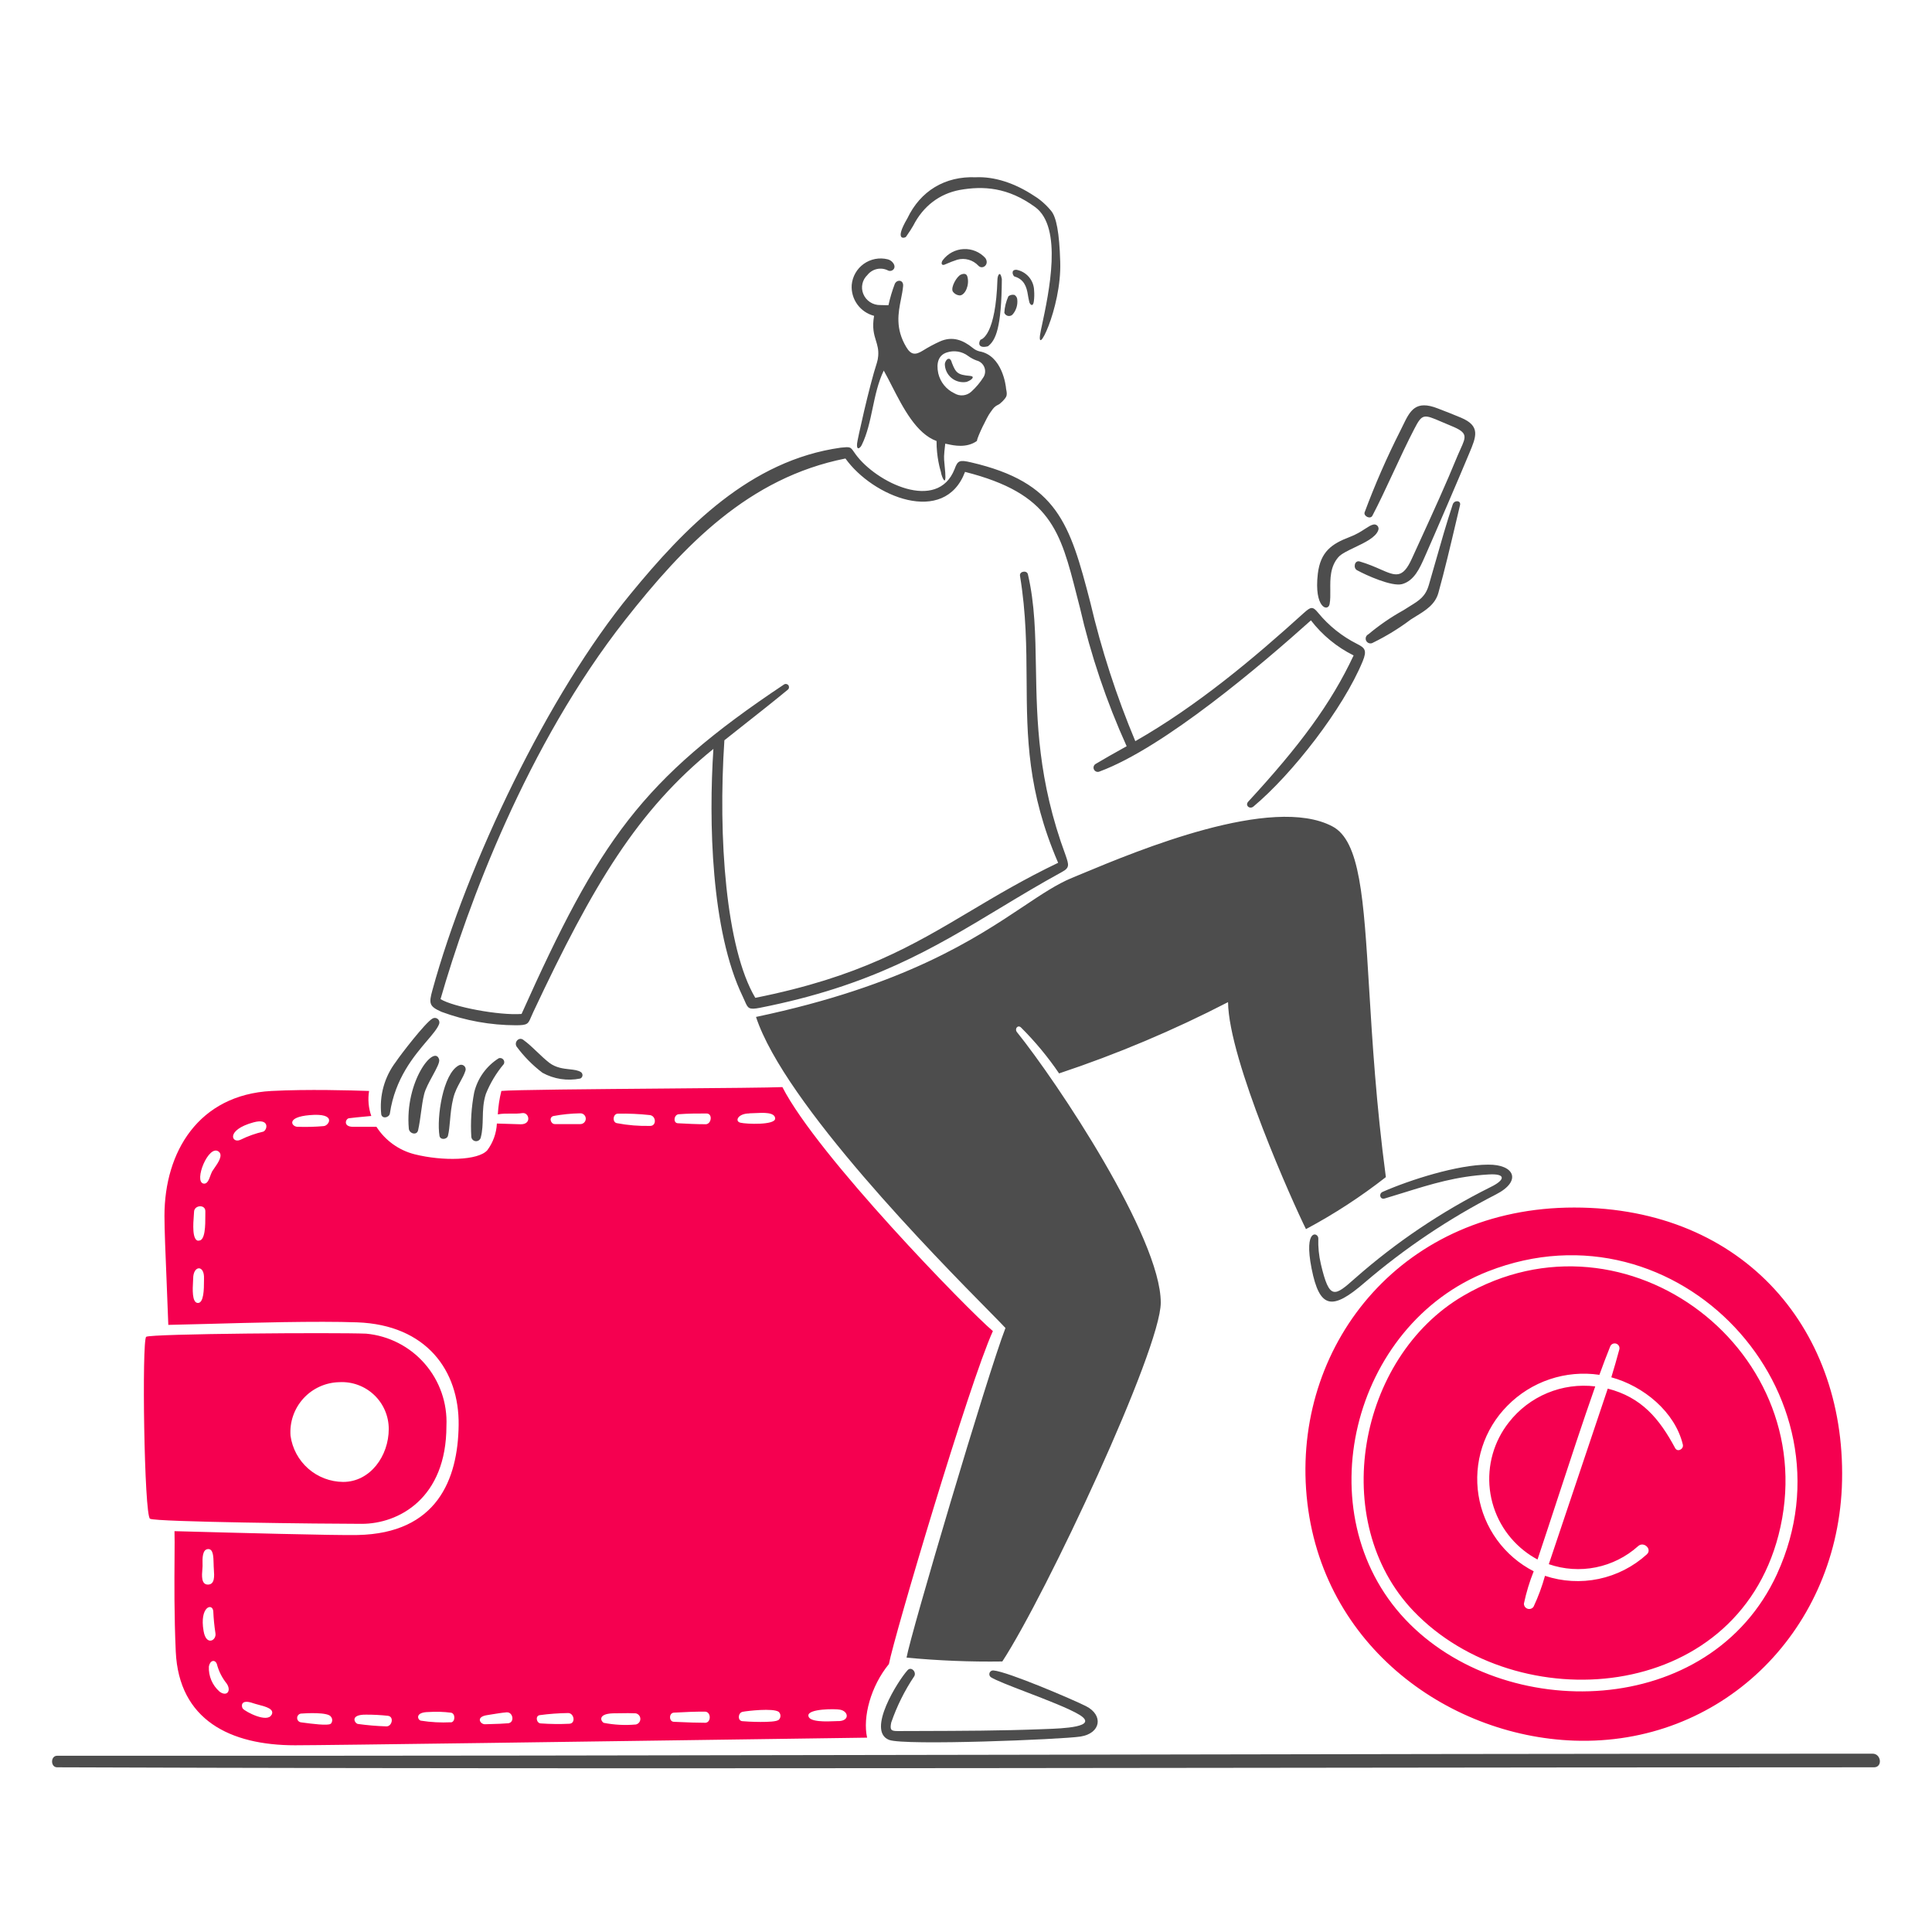 <svg width="241" height="241" viewBox="0 0 241 241" fill="none" xmlns="http://www.w3.org/2000/svg">
<path fill-rule="evenodd" clip-rule="evenodd" d="M83.039 135.784C89.916 135.727 96.196 135.674 97.598 135.605C101.947 144.14 120.769 163.433 123.854 166.041C120.9 172.519 111.518 204.178 110.884 207.575C108.605 210.363 107.596 214.203 108.163 216.757C105.282 216.797 101.398 216.852 96.919 216.915C75.574 217.216 40.738 217.708 36.805 217.708C28.728 217.708 22.317 214.562 21.925 206.023C21.72 201.537 21.751 197.284 21.773 194.332C21.784 192.846 21.792 191.689 21.767 190.999C22.126 191.008 22.64 191.022 23.276 191.039C28.519 191.181 42.007 191.546 44.621 191.479C54.5 191.27 57.128 184.567 57.212 177.764C57.296 170.961 53.18 165.268 44.567 164.951C39.548 164.771 31.408 164.994 25.725 165.151C23.79 165.204 22.14 165.249 20.995 165.268C20.935 163.505 20.855 161.574 20.778 159.701C20.643 156.45 20.515 153.377 20.515 151.671C20.515 143.684 24.771 136.568 33.87 136.088C38.369 135.854 43.828 136.012 46.039 136.088C45.871 137.135 45.966 138.207 46.315 139.208C46.046 139.234 45.776 139.259 45.506 139.284C44.846 139.345 44.185 139.406 43.528 139.491C43.102 139.55 42.76 140.559 44.045 140.559H46.959C48.056 142.269 49.764 143.496 51.734 143.99C55.224 144.859 59.63 144.775 60.782 143.489C61.506 142.521 61.923 141.358 61.982 140.151L64.912 140.242C66.364 140.288 66.011 138.74 65.171 138.848C64.697 138.923 64.231 138.918 63.755 138.913C63.224 138.908 62.68 138.902 62.099 139.007C62.152 138.022 62.301 137.043 62.541 136.085C63.907 135.945 73.99 135.86 83.039 135.784ZM24.078 159.875C24.028 160.763 23.933 162.461 24.647 162.532C25.44 162.611 25.443 160.719 25.444 159.833C25.445 159.689 25.445 159.572 25.448 159.494C25.523 157.741 24.096 157.825 24.096 159.494C24.095 159.587 24.087 159.718 24.078 159.875ZM24.177 151.603C24.099 152.626 23.939 154.727 24.755 154.778V154.753C25.621 154.838 25.615 152.791 25.612 151.623C25.611 151.417 25.611 151.239 25.615 151.105C25.644 150.203 24.204 150.296 24.204 151.197C24.2 151.293 24.19 151.433 24.177 151.603ZM26.236 146.673C26.3 146.495 26.358 146.331 26.424 146.222H26.399C26.477 146.09 26.589 145.93 26.712 145.754C27.194 145.065 27.846 144.134 27.301 143.668C26.032 142.633 24.113 147.416 25.39 147.641C25.857 147.726 26.064 147.148 26.236 146.673ZM30.021 142.166C30.927 141.719 31.883 141.38 32.868 141.155L32.843 141.158C33.368 140.957 33.669 139.438 31.616 140.006C28.093 140.966 28.912 142.717 30.021 142.166ZM37.041 140.554C38.155 140.596 39.27 140.569 40.38 140.471H40.371C40.998 140.455 42.125 138.794 38.62 139.102C35.697 139.354 36.349 140.48 37.041 140.554ZM26.647 195.062C26.624 194.16 26.601 193.232 25.98 193.232H25.974C25.224 193.247 25.251 194.428 25.266 195.107C25.268 195.192 25.27 195.269 25.27 195.335C25.27 195.442 25.257 195.586 25.243 195.751C25.178 196.501 25.077 197.675 25.946 197.663C26.817 197.652 26.736 196.56 26.679 195.801C26.667 195.637 26.655 195.488 26.655 195.369C26.652 195.268 26.649 195.165 26.647 195.062ZM26.605 200.995C26.514 199.901 24.861 200.402 25.395 203.449C25.712 205.376 27.04 204.633 26.873 203.723C26.734 202.819 26.644 201.908 26.605 200.995ZM26.362 209.6C26.592 210.14 26.94 210.621 27.381 211.009L27.38 211.011C28.294 211.7 28.895 210.919 28.276 210.009C27.697 209.29 27.279 208.457 27.048 207.563C26.805 206.954 26.189 207.104 26.054 207.889C26.027 208.475 26.133 209.06 26.362 209.6ZM30.289 213.136C30.64 213.537 33.319 214.94 33.861 213.921H33.878C34.268 213.187 33.198 212.904 32.263 212.656C32.017 212.591 31.781 212.528 31.583 212.461C29.922 211.876 30.114 212.927 30.289 213.136ZM37.856 214.887C38.772 215.01 40.956 215.301 41.249 215.023H41.266C41.373 214.905 41.434 214.752 41.438 214.593C41.443 214.434 41.39 214.279 41.289 214.155C40.947 213.537 38.109 213.712 37.55 213.754C37.417 213.771 37.294 213.835 37.205 213.936C37.117 214.037 37.067 214.167 37.067 214.301C37.067 214.435 37.117 214.565 37.205 214.666C37.294 214.766 37.417 214.831 37.55 214.847C37.62 214.856 37.725 214.87 37.856 214.887ZM44.646 215.048C45.814 215.211 46.989 215.311 48.168 215.349L48.185 215.35C48.902 215.381 49.195 214.13 48.385 214.03C47.481 213.932 46.573 213.885 45.663 213.887C43.566 213.862 44.254 214.989 44.646 215.048ZM52.511 214.639C53.74 214.835 54.987 214.902 56.231 214.839L56.25 214.852C56.809 214.802 56.826 213.734 56.258 213.643C55.337 213.527 54.406 213.498 53.479 213.559C51.671 213.571 52.11 214.581 52.511 214.639ZM61.369 215.058C62.027 215.04 62.687 215.022 63.342 214.965L63.359 214.969C64.244 214.893 64.001 213.525 63.184 213.599C62.535 213.658 61.91 213.761 61.261 213.867C61.091 213.894 60.92 213.922 60.746 213.95C59.303 214.175 59.912 215.085 60.48 215.085C60.776 215.073 61.072 215.066 61.369 215.058ZM67.466 214.981C68.65 215.066 69.837 215.08 71.022 215.023H71.036C71.845 214.965 71.612 213.687 70.87 213.687C69.691 213.703 68.514 213.789 67.346 213.946C66.724 214.021 66.923 214.981 67.466 214.981ZM69.21 140.221H72.38H72.39C72.481 140.222 72.571 140.204 72.655 140.169C72.74 140.134 72.816 140.083 72.879 140.017C72.943 139.952 72.992 139.875 73.025 139.79C73.058 139.705 73.073 139.614 73.07 139.523C73.067 139.432 73.045 139.342 73.006 139.26C72.967 139.178 72.912 139.104 72.844 139.044C72.775 138.983 72.696 138.937 72.609 138.909C72.523 138.88 72.431 138.869 72.341 138.877C71.237 138.898 70.137 139.01 69.052 139.211C68.433 139.345 68.676 140.221 69.21 140.221ZM75.309 214.909C76.62 215.165 77.961 215.235 79.291 215.117H79.308C79.469 215.085 79.615 214.997 79.719 214.869C79.823 214.742 79.879 214.582 79.878 214.417C79.877 214.252 79.819 214.093 79.713 213.966C79.608 213.84 79.461 213.754 79.299 213.723C78.665 213.689 78.031 213.701 77.396 213.712C77.079 213.717 76.762 213.723 76.445 213.723C74.469 213.799 74.993 214.759 75.309 214.909ZM76.945 140.104C78.32 140.367 79.719 140.481 81.119 140.446H81.131C81.915 140.429 81.857 139.178 81.04 139.094C79.725 138.952 78.402 138.894 77.079 138.919C76.445 138.927 76.352 139.995 76.945 140.104ZM84.754 214.809C85.813 214.855 86.873 214.9 87.938 214.9L87.955 214.905C88.74 214.897 88.723 213.511 87.93 213.511C86.646 213.502 85.361 213.569 84.076 213.637L84.073 213.637C83.414 213.662 83.423 214.78 84.073 214.78C84.3 214.79 84.527 214.799 84.754 214.809ZM84.583 140.117C85.717 140.179 86.862 140.237 87.997 140.237L88.01 140.242C88.757 140.242 88.932 138.898 88.13 138.898H88.13C86.987 138.898 85.809 138.898 84.674 138.991C84.058 139.024 83.923 140.117 84.583 140.117ZM94.141 138.852C93.889 138.865 93.657 138.877 93.464 138.877L93.481 138.893C92.053 138.893 91.614 139.862 92.354 140.045C93.095 140.229 96.695 140.368 96.695 139.528C96.667 138.721 95.229 138.795 94.141 138.852ZM92.579 214.7C93.171 214.767 96.552 214.934 97.079 214.567L97.094 214.571C97.125 214.547 97.154 214.52 97.181 214.491C97.241 214.425 97.287 214.347 97.317 214.263C97.347 214.179 97.359 214.089 97.354 214C97.35 213.911 97.327 213.823 97.288 213.743C97.249 213.662 97.195 213.59 97.128 213.531C96.427 213.051 93.247 213.413 92.646 213.531C92.045 213.649 91.986 214.633 92.579 214.7ZM104.195 214.701C104.367 214.693 104.504 214.687 104.591 214.687L104.648 214.693C106.017 214.634 105.842 213.449 104.774 213.266C104.173 213.146 100.835 213.146 100.835 213.986C100.842 214.852 103.155 214.748 104.195 214.701ZM196.366 150.629C175.173 150.629 161.668 167.273 162.92 185.737C164.222 204.875 180.398 216.569 196.366 217.129C214.554 217.763 228.919 203.774 229.753 185.578C230.58 166.147 217.684 150.629 196.366 150.629ZM221.686 196.312C213.34 214.525 187.556 215.032 175.279 201.987C162.85 188.787 168.55 165.261 185.637 158.584C209.337 149.327 231.949 173.876 221.682 196.312H221.686ZM188.219 177.423C187.292 178.597 186.605 179.943 186.198 181.382C185.791 182.822 185.671 184.328 185.845 185.814C186.02 187.3 186.486 188.737 187.216 190.043C187.946 191.349 188.926 192.498 190.1 193.425C190.63 193.845 191.196 194.216 191.793 194.534C192.632 192.025 193.458 189.503 194.285 186.98C195.825 182.282 197.366 177.578 198.993 172.941C196.963 172.696 194.905 172.98 193.017 173.765C191.129 174.551 189.476 175.811 188.219 177.423ZM176.334 200.978C165.634 189.801 169.373 169.343 182.519 161.647C202.927 149.695 227.7 168.759 221.857 191.479C216.399 212.563 189.205 214.418 176.334 200.978ZM200.554 173.216C204.78 174.309 206.983 176.955 208.954 180.628C209.254 181.196 210.047 180.761 209.921 180.207C208.936 176.089 204.979 172.887 200.998 171.807C201.348 170.647 201.69 169.486 202 168.317C202.035 168.171 202.014 168.017 201.94 167.886C201.867 167.754 201.748 167.655 201.605 167.608C201.462 167.561 201.307 167.569 201.17 167.631C201.033 167.693 200.924 167.804 200.865 167.942C200.388 169.119 199.947 170.305 199.512 171.497C197.429 171.19 195.302 171.38 193.306 172.052C191.31 172.724 189.501 173.858 188.027 175.363C186.592 176.808 185.519 178.572 184.894 180.51C184.269 182.448 184.111 184.507 184.431 186.518C184.752 188.529 185.542 190.436 186.739 192.084C187.935 193.732 189.503 195.075 191.316 196.003C190.795 197.306 190.387 198.653 190.097 200.026C190.092 200.168 190.134 200.308 190.215 200.425C190.296 200.542 190.413 200.629 190.548 200.674C190.682 200.719 190.828 200.719 190.963 200.675C191.098 200.63 191.215 200.543 191.297 200.427C191.88 199.184 192.358 197.894 192.724 196.57C194.887 197.292 197.203 197.424 199.434 196.955C201.665 196.486 203.731 195.431 205.42 193.899C206.134 193.249 205.036 192.221 204.334 192.873C202.847 194.206 201.03 195.117 199.073 195.512C197.115 195.906 195.088 195.771 193.2 195.118L200.554 173.216ZM55.688 177.873C55.819 175.034 54.851 172.255 52.985 170.111C51.12 167.968 48.501 166.625 45.672 166.362C41.825 166.204 18.792 166.362 18.236 166.755C17.68 167.147 17.977 189.041 18.716 189.45C19.455 189.86 40.535 190.085 45.126 190.085C49.717 190.085 55.688 186.921 55.688 177.873ZM36.24 179.092C36.178 178.249 36.289 177.402 36.565 176.603C36.842 175.804 37.278 175.07 37.847 174.445C38.416 173.82 39.107 173.318 39.877 172.969C40.647 172.62 41.48 172.431 42.325 172.414C43.119 172.37 43.914 172.488 44.661 172.762C45.408 173.036 46.091 173.459 46.668 174.006C47.246 174.553 47.706 175.212 48.019 175.943C48.333 176.674 48.494 177.461 48.493 178.257C48.493 181.596 46.197 184.857 42.8 184.857C41.197 184.844 39.651 184.254 38.447 183.196C37.242 182.137 36.459 180.681 36.24 179.092Z" fill="#F50050"/>
<path fill-rule="evenodd" clip-rule="evenodd" d="M129.123 25.829C132.593 28.362 130.858 36.452 129.937 40.748L129.851 41.148C128.96 45.322 132.461 38.495 132.252 32.638C132.149 29.017 131.766 27.093 131.136 26.322C130.506 25.552 129.781 24.908 129.015 24.441C126.567 22.817 124.011 22.004 121.697 22.114C119.817 22.037 118.09 22.452 116.626 23.332C115.161 24.213 113.992 25.541 113.191 27.23C111.457 30.176 112.927 29.669 113.009 29.547C113.076 29.448 113.143 29.351 113.21 29.253L113.21 29.253L113.21 29.252C113.462 28.885 113.713 28.52 113.933 28.121C115.155 25.73 117.173 24.181 119.696 23.699C122.661 23.17 125.728 23.351 129.123 25.829ZM173.775 58.991L173.775 58.991C174.654 57.102 175.551 55.174 176.433 53.48C177.414 51.583 177.603 51.664 179.828 52.621C180.197 52.78 180.621 52.962 181.113 53.163C183.105 53.985 182.894 54.452 182.179 56.031L182.179 56.032L182.177 56.035C182.071 56.268 181.955 56.526 181.833 56.812C180.376 60.374 178.775 63.875 177.174 67.373L177.174 67.373L177.174 67.374L177.173 67.374L177.173 67.374L177.173 67.374L177.173 67.374L177.173 67.374L177.173 67.375L177.173 67.375L177.173 67.375L177.173 67.375L177.173 67.375L177.173 67.376L177.172 67.376L177.172 67.376L177.172 67.376L177.172 67.376L177.172 67.376L177.172 67.377C176.819 68.148 176.466 68.918 176.115 69.69C174.962 72.234 174.084 71.849 172.187 71.017C171.489 70.711 170.653 70.344 169.614 70.04C168.945 69.85 168.774 70.88 169.287 71.135C170.406 71.751 173.628 73.205 174.897 72.863C176.41 72.451 177.115 70.849 177.703 69.512C177.748 69.411 177.792 69.312 177.835 69.215C178.987 66.611 182.091 59.399 183.076 57.02C183.143 56.86 183.209 56.704 183.273 56.551C184.157 54.451 184.71 53.139 182.242 52.1C181.331 51.713 180.388 51.349 179.466 50.994L179.371 50.957C176.564 49.851 175.898 51.225 174.99 53.097C174.883 53.318 174.773 53.546 174.655 53.778C172.985 57.078 171.503 60.469 170.215 63.936C170.107 64.406 170.942 64.807 171.192 64.332C172.011 62.781 172.884 60.906 173.775 58.992L173.775 58.991ZM165.859 75.34C165.957 74.814 165.95 74.212 165.943 73.58C165.929 72.207 165.912 70.692 166.952 69.498C167.318 69.081 168.127 68.695 168.992 68.282C170.239 67.687 171.603 67.037 171.918 66.159C171.959 66.068 171.973 65.966 171.958 65.867C171.944 65.768 171.901 65.675 171.835 65.6C171.77 65.524 171.684 65.469 171.588 65.44C171.491 65.412 171.389 65.411 171.293 65.439C171.007 65.499 170.69 65.704 170.288 65.964C169.798 66.281 169.181 66.68 168.346 66.992C166.142 67.832 164.716 68.803 164.386 71.573C163.888 75.85 165.674 76.368 165.859 75.34ZM175.983 77.278C174.519 78.38 172.954 79.342 171.309 80.149V80.144C171.242 80.194 171.165 80.228 171.083 80.246C171.001 80.264 170.917 80.265 170.835 80.248C170.753 80.231 170.675 80.197 170.607 80.149C170.539 80.1 170.482 80.038 170.439 79.966C170.396 79.894 170.369 79.814 170.359 79.731C170.349 79.648 170.357 79.564 170.381 79.484C170.406 79.404 170.447 79.33 170.502 79.267C170.557 79.204 170.624 79.153 170.7 79.117C172.059 77.98 173.523 76.975 175.074 76.117C175.356 75.932 175.62 75.77 175.865 75.619C177.061 74.882 177.823 74.413 178.245 72.937C178.529 71.967 178.805 70.996 179.081 70.026L179.082 70.024C179.756 67.656 180.429 65.289 181.217 62.921C181.406 62.353 182.268 62.405 182.126 63.005C181.957 63.717 181.789 64.431 181.621 65.144L181.619 65.152L181.617 65.158C180.927 68.091 180.235 71.029 179.431 73.939C179.032 75.405 177.827 76.142 176.612 76.886C176.401 77.015 176.19 77.144 175.983 77.278ZM48.634 138.894C49.279 134.516 51.652 131.727 53.275 129.818C54.007 128.958 54.587 128.277 54.786 127.71C54.821 127.599 54.821 127.481 54.786 127.371C54.751 127.261 54.684 127.164 54.592 127.093C54.501 127.022 54.39 126.981 54.275 126.974C54.159 126.968 54.045 126.997 53.946 127.058C53.054 127.558 49.907 131.649 49.386 132.45C47.957 134.324 47.303 136.676 47.559 139.02C47.708 139.62 48.551 139.403 48.634 138.894ZM56.136 139.778C56.073 140.481 56.015 141.123 55.88 141.673C55.755 142.157 54.92 142.232 54.823 141.692C54.447 139.421 55.248 133.93 57.235 132.895C57.331 132.838 57.441 132.812 57.551 132.817C57.662 132.823 57.769 132.861 57.858 132.927C57.948 132.993 58.016 133.083 58.054 133.187C58.093 133.291 58.1 133.404 58.075 133.513C57.921 134.015 57.677 134.459 57.421 134.925C57.094 135.521 56.746 136.154 56.54 136.993C56.297 137.976 56.212 138.923 56.136 139.778ZM62.214 132.008C60.678 132.974 59.579 134.501 59.152 136.265C58.801 138.093 58.68 139.958 58.792 141.816C58.807 141.958 58.872 142.091 58.977 142.189C59.081 142.287 59.216 142.345 59.359 142.352C59.502 142.359 59.643 142.315 59.756 142.227C59.869 142.139 59.947 142.014 59.976 141.874C60.187 141.065 60.204 140.269 60.223 139.458C60.244 138.495 60.267 137.508 60.611 136.448C61.155 135.098 61.91 133.842 62.848 132.728C62.894 132.636 62.912 132.532 62.899 132.43C62.886 132.327 62.842 132.231 62.774 132.154C62.706 132.076 62.616 132.021 62.516 131.995C62.416 131.969 62.31 131.974 62.213 132.008H62.214ZM64.438 130.546C64.101 130.004 64.728 129.295 65.278 129.712C65.89 130.155 66.448 130.688 67.008 131.223L67.008 131.223C67.502 131.695 67.999 132.169 68.536 132.585C69.366 133.203 70.273 133.301 71.053 133.386C71.621 133.448 72.122 133.503 72.476 133.745C72.543 133.795 72.595 133.862 72.626 133.939C72.649 133.995 72.661 134.054 72.661 134.115C72.661 134.175 72.649 134.235 72.626 134.291C72.602 134.347 72.568 134.397 72.525 134.44C72.482 134.483 72.431 134.516 72.375 134.539C70.77 134.865 69.102 134.609 67.668 133.819C66.441 132.888 65.353 131.786 64.438 130.546ZM50.997 140.797C51.056 141.406 51.999 141.689 52.157 140.98C52.33 140.18 52.429 139.44 52.524 138.731L52.524 138.731C52.628 137.962 52.726 137.228 52.908 136.49C53.072 135.826 53.534 134.978 53.959 134.197C54.443 133.307 54.88 132.504 54.778 132.158C54.202 130.187 50.471 134.871 50.997 140.797ZM64.352 127.893C61.189 127.886 58.053 127.32 55.087 126.223C53.54 125.54 53.476 125.188 53.936 123.526C58.259 107.75 68.41 86.524 78.668 74.071C85.403 65.858 93.567 57.418 104.885 55.841C106.065 55.716 106.089 55.75 106.518 56.37C106.581 56.461 106.653 56.564 106.738 56.681C109.293 60.188 116.938 63.944 119.075 58.519C119.468 57.428 119.697 57.345 121.137 57.679C131.888 60.175 133.456 65.291 136.002 75.131C137.391 81.051 139.27 86.844 141.62 92.452C149.3 88.078 156.38 82.143 162.651 76.454C163.493 75.711 163.736 75.578 164.436 76.454C165.763 78.065 167.412 79.382 169.277 80.319C170.237 80.809 170.555 81.093 169.988 82.479C167.55 88.396 161.206 96.551 156.357 100.607C155.88 101 155.28 100.457 155.705 99.999C162.092 93.069 166.023 87.794 168.852 81.759C166.767 80.726 164.946 79.23 163.527 77.386C157.35 82.928 145.216 93.253 137.176 96.233C137.049 96.295 136.902 96.304 136.768 96.258C136.634 96.212 136.524 96.115 136.462 95.987C136.4 95.86 136.391 95.713 136.437 95.579C136.483 95.445 136.581 95.335 136.708 95.273C137.773 94.632 138.855 94.028 139.939 93.422L139.95 93.415C140.147 93.306 140.343 93.196 140.54 93.086C138.022 87.524 136.067 81.725 134.703 75.775C134.57 75.262 134.443 74.762 134.318 74.275L134.316 74.263L134.315 74.261C132.27 66.233 131.084 61.578 120.38 58.864C117.813 65.66 108.849 61.94 105.461 57.195C93.392 59.59 85.304 68.037 77.992 77.319C65.686 92.961 58.291 113.011 54.952 124.629C56.505 125.597 62.247 126.691 65.06 126.482C74.749 104.879 79.996 97.252 97.788 85.39C97.873 85.331 97.977 85.306 98.079 85.321C98.182 85.337 98.274 85.391 98.338 85.473C98.401 85.554 98.43 85.657 98.42 85.76C98.409 85.863 98.359 85.958 98.281 86.025C96.522 87.478 94.722 88.898 92.922 90.316C92.067 90.991 91.211 91.665 90.361 92.343C89.55 104.438 90.552 118.301 94.217 124.471C107.231 121.875 113.84 117.941 121.058 113.645C124.354 111.683 127.777 109.646 131.994 107.626C128.146 98.709 128.104 91.876 128.061 84.816C128.035 80.714 128.01 76.535 127.236 71.827C127.142 71.251 128.102 71.101 128.222 71.643C129.088 75.338 129.153 79.13 129.223 83.258C129.337 89.876 129.465 97.36 132.929 106.7L132.935 106.717C133.329 107.881 133.45 108.238 132.488 108.761C129.714 110.279 127.169 111.814 124.671 113.321L124.671 113.321C116.41 118.305 108.655 122.984 94.793 125.714C93.391 125.988 93.296 125.77 92.907 124.878C92.835 124.711 92.752 124.52 92.648 124.304C88.674 116.09 88.4 102.376 88.991 93.419C79.543 101.083 74.043 110.239 66.531 126.223C66.408 126.478 66.316 126.695 66.238 126.88L66.237 126.881L66.237 126.881C65.881 127.724 65.81 127.893 64.352 127.893ZM233.593 218.756C198.819 218.756 162.899 218.823 127.206 218.889C86.186 218.966 45.465 219.042 7.126 219.015C6.286 219.015 6.286 220.455 7.126 220.455C57.054 220.639 108.048 220.578 158.687 220.516H158.687H158.687H158.688H158.688H158.688H158.688H158.688H158.689H158.689H158.689H158.689C183.875 220.486 208.972 220.455 233.806 220.455C234.86 220.409 234.653 218.756 233.593 218.756ZM113.214 208.34C113.672 207.839 114.349 208.574 114.048 209.091C112.842 210.887 111.876 212.831 111.172 214.875C110.977 215.827 111.172 215.935 112.012 215.935C112.953 215.931 113.895 215.929 114.836 215.926C119.873 215.912 124.912 215.898 129.932 215.702C130.075 215.696 130.245 215.69 130.435 215.683C132.545 215.609 137.116 215.447 134.665 213.915C133.36 213.12 130.544 212.039 128.051 211.081C126.019 210.3 124.2 209.602 123.589 209.208C123.51 209.146 123.452 209.06 123.425 208.963C123.399 208.866 123.404 208.763 123.44 208.669C123.477 208.576 123.543 208.496 123.628 208.443C123.714 208.39 123.814 208.365 123.914 208.374C125.718 208.515 133.956 212.063 135.458 212.822C137.678 213.941 137.336 216.219 134.782 216.62C132.52 216.979 112.822 217.772 110.91 217.038C108.03 215.927 112.07 209.583 113.214 208.34ZM172.719 149.503C173.547 149.257 174.339 149.011 175.11 148.771C178.596 147.688 181.652 146.738 185.69 146.503C187.886 146.37 187.802 147.179 185.915 148.088C179.819 151.131 174.143 154.953 169.03 159.457C166.475 161.727 165.833 162.245 164.764 157.671C164.518 156.622 164.412 155.544 164.447 154.466C164.447 153.739 162.603 153.139 163.607 158.231C164.612 163.322 166.204 163.464 170.207 160.008C175.223 155.71 180.725 152.015 186.601 148.999C189.873 147.329 188.922 145.243 185.633 145.279C181.827 145.279 175.858 147.182 172.469 148.676C171.951 148.91 172.143 149.67 172.719 149.503ZM132.112 133.898C130.717 131.846 129.13 129.931 127.371 128.18C126.98 127.784 126.536 128.326 126.842 128.731C131.85 134.949 144.795 154.347 144.795 162.494C144.795 168.349 130.48 198.907 125.03 207.254C121.043 207.312 117.056 207.152 113.086 206.774C113.562 203.928 123.211 171.35 125.422 165.657C125.13 165.332 124.411 164.603 123.379 163.555L123.379 163.555C116.866 156.947 97.857 137.66 94.305 126.853C112.853 122.949 121.661 117.074 127.663 113.071C129.964 111.536 131.852 110.276 133.719 109.508C134.095 109.354 134.525 109.175 135.001 108.976L135.011 108.972L135.015 108.971L135.015 108.97C141.922 106.093 158.682 99.11 166.197 103.081C169.667 104.887 170.103 112.048 170.788 123.316C171.185 129.854 171.667 137.775 172.874 146.835C169.746 149.282 166.412 151.452 162.908 153.321C161.335 150.157 153.271 132.244 153.188 125.008C146.404 128.513 139.357 131.485 132.112 133.898ZM117.818 57.894C117.736 57.06 117.725 56.951 117.91 55.345C117.984 55.354 118.092 55.378 118.227 55.407C118.98 55.572 120.573 55.92 121.854 55.012C121.928 54.447 123.158 51.959 123.5 51.5C123.565 51.414 123.622 51.333 123.676 51.257L123.676 51.257C123.907 50.928 124.076 50.69 124.5 50.5C124.813 50.348 125.343 49.809 125.5 49.5C125.639 49.225 125.58 48.917 125.521 48.612C125.514 48.575 125.506 48.538 125.5 48.5C125.48 48.112 125.014 44.311 122.164 43.826C121.866 43.749 121.589 43.606 121.353 43.409C120.126 42.408 118.791 41.894 117.235 42.599C116.513 42.926 115.814 43.301 115.142 43.721C114.179 44.324 113.637 44.278 113.051 43.297C111.661 40.971 112.046 39.035 112.394 37.291C112.504 36.737 112.611 36.204 112.656 35.682C112.724 34.892 111.891 34.83 111.62 35.406C111.289 36.275 111.023 37.166 110.826 38.075C110.701 38.071 110.576 38.07 110.449 38.069C110.237 38.068 110.023 38.066 109.809 38.053C109.352 38.063 108.903 37.933 108.522 37.682C108.142 37.43 107.848 37.069 107.681 36.646C107.522 36.25 107.487 35.816 107.579 35.399C107.671 34.982 107.887 34.602 108.199 34.308C108.491 33.933 108.906 33.67 109.371 33.564C109.836 33.458 110.323 33.515 110.749 33.727C111.237 34.002 111.977 33.426 111.328 32.707C111.168 32.529 110.958 32.403 110.725 32.345C110.217 32.22 109.688 32.207 109.173 32.305C108.659 32.404 108.172 32.612 107.746 32.916C107.32 33.22 106.965 33.612 106.706 34.065C106.447 34.518 106.289 35.021 106.244 35.54C106.185 36.407 106.431 37.266 106.94 37.97C107.449 38.674 108.189 39.179 109.034 39.398C108.774 40.891 109.028 41.72 109.266 42.493C109.445 43.077 109.615 43.629 109.547 44.411C109.526 44.694 109.472 44.975 109.387 45.246C108.431 48.149 106.929 54.972 106.915 55.312C106.814 56.212 107.272 55.969 107.5 55.5C108.183 54.102 108.515 52.522 108.851 50.928L108.851 50.928C109.19 49.318 109.533 47.693 110.241 46.226C110.567 46.804 110.898 47.449 111.242 48.123C112.652 50.876 114.297 54.089 116.827 55.014C116.813 57.005 117.275 58.56 117.37 58.87C117.451 59.481 118.059 60.883 117.91 58.934C117.875 58.476 117.843 58.151 117.818 57.895L117.818 57.894L117.818 57.894ZM117.761 48.047C117.411 47.614 117.164 47.107 117.039 46.566C116.764 45.271 117.077 44.293 118.113 43.965C118.555 43.819 119.025 43.782 119.484 43.856C119.943 43.93 120.377 44.114 120.748 44.391C121.074 44.632 121.432 44.825 121.813 44.966C122.024 45.017 122.22 45.115 122.386 45.254C122.552 45.393 122.684 45.568 122.77 45.766C122.857 45.964 122.896 46.179 122.884 46.395C122.873 46.611 122.812 46.821 122.705 47.01C122.277 47.699 121.753 48.325 121.148 48.868C120.868 49.122 120.513 49.278 120.136 49.313C119.76 49.349 119.382 49.262 119.061 49.066C118.556 48.828 118.111 48.48 117.761 48.047ZM123.24 43.194C122.034 43.509 122.017 42.788 122.311 42.377C122.311 42.376 122.316 42.374 122.325 42.371C122.498 42.316 124.21 41.771 124.424 34.831C124.437 34.379 124.754 33.651 124.971 34.797C124.933 40.912 124.203 42.457 123.24 43.194ZM120.838 32.402C121.3 32.534 121.717 32.791 122.043 33.143C122.556 33.686 123.461 32.992 122.914 32.188C122.574 31.814 122.156 31.52 121.688 31.327C121.221 31.133 120.715 31.046 120.209 31.07C119.702 31.093 119.207 31.229 118.759 31.465C118.31 31.702 117.92 32.034 117.615 32.438C117.375 32.73 117.354 33.283 118.019 32.93C118.476 32.727 118.943 32.548 119.419 32.394C119.884 32.267 120.375 32.27 120.838 32.402ZM128.407 37.721C128.394 37.661 128.38 37.6 128.367 37.539C128.314 37.3 128.261 37.059 128.226 36.818C128.069 35.749 127.724 34.83 126.544 34.49C126.381 34.442 126.01 33.634 126.793 33.652C127.402 33.767 127.952 34.087 128.353 34.556C128.753 35.026 128.98 35.619 128.995 36.236C129.032 36.68 129.022 37.127 128.966 37.57C128.887 38.245 128.571 38.123 128.407 37.721ZM126.153 36.786C126.021 36.815 125.897 36.873 125.791 36.956C125.493 37.605 125.32 38.303 125.281 39.014C125.32 39.121 125.387 39.215 125.476 39.285C125.565 39.356 125.672 39.401 125.785 39.416C125.898 39.431 126.013 39.414 126.118 39.368C126.222 39.322 126.312 39.248 126.377 39.154C126.77 38.659 126.957 38.032 126.899 37.405C126.897 37.282 126.864 37.161 126.804 37.054C126.743 36.947 126.657 36.857 126.553 36.791C126.422 36.759 126.285 36.758 126.153 36.786ZM120.676 34.519C120.955 35.533 120.421 36.784 119.752 36.853C119.572 36.847 119.396 36.798 119.239 36.711C119.081 36.623 118.947 36.5 118.848 36.351C118.573 35.825 119.363 34.458 119.867 34.253C120.348 34.057 120.584 34.188 120.676 34.519ZM119.565 47.598C119.889 47.684 120.228 47.699 120.559 47.641C121.259 47.403 121.664 46.948 121.016 46.891C119.485 46.76 119.233 46.532 118.741 45.266C118.515 44.347 117.939 44.831 117.86 45.394C117.861 45.728 117.935 46.057 118.077 46.359C118.219 46.661 118.426 46.928 118.683 47.142C118.94 47.356 119.241 47.512 119.565 47.598Z" fill="#4D4D4D"/>
</svg>

